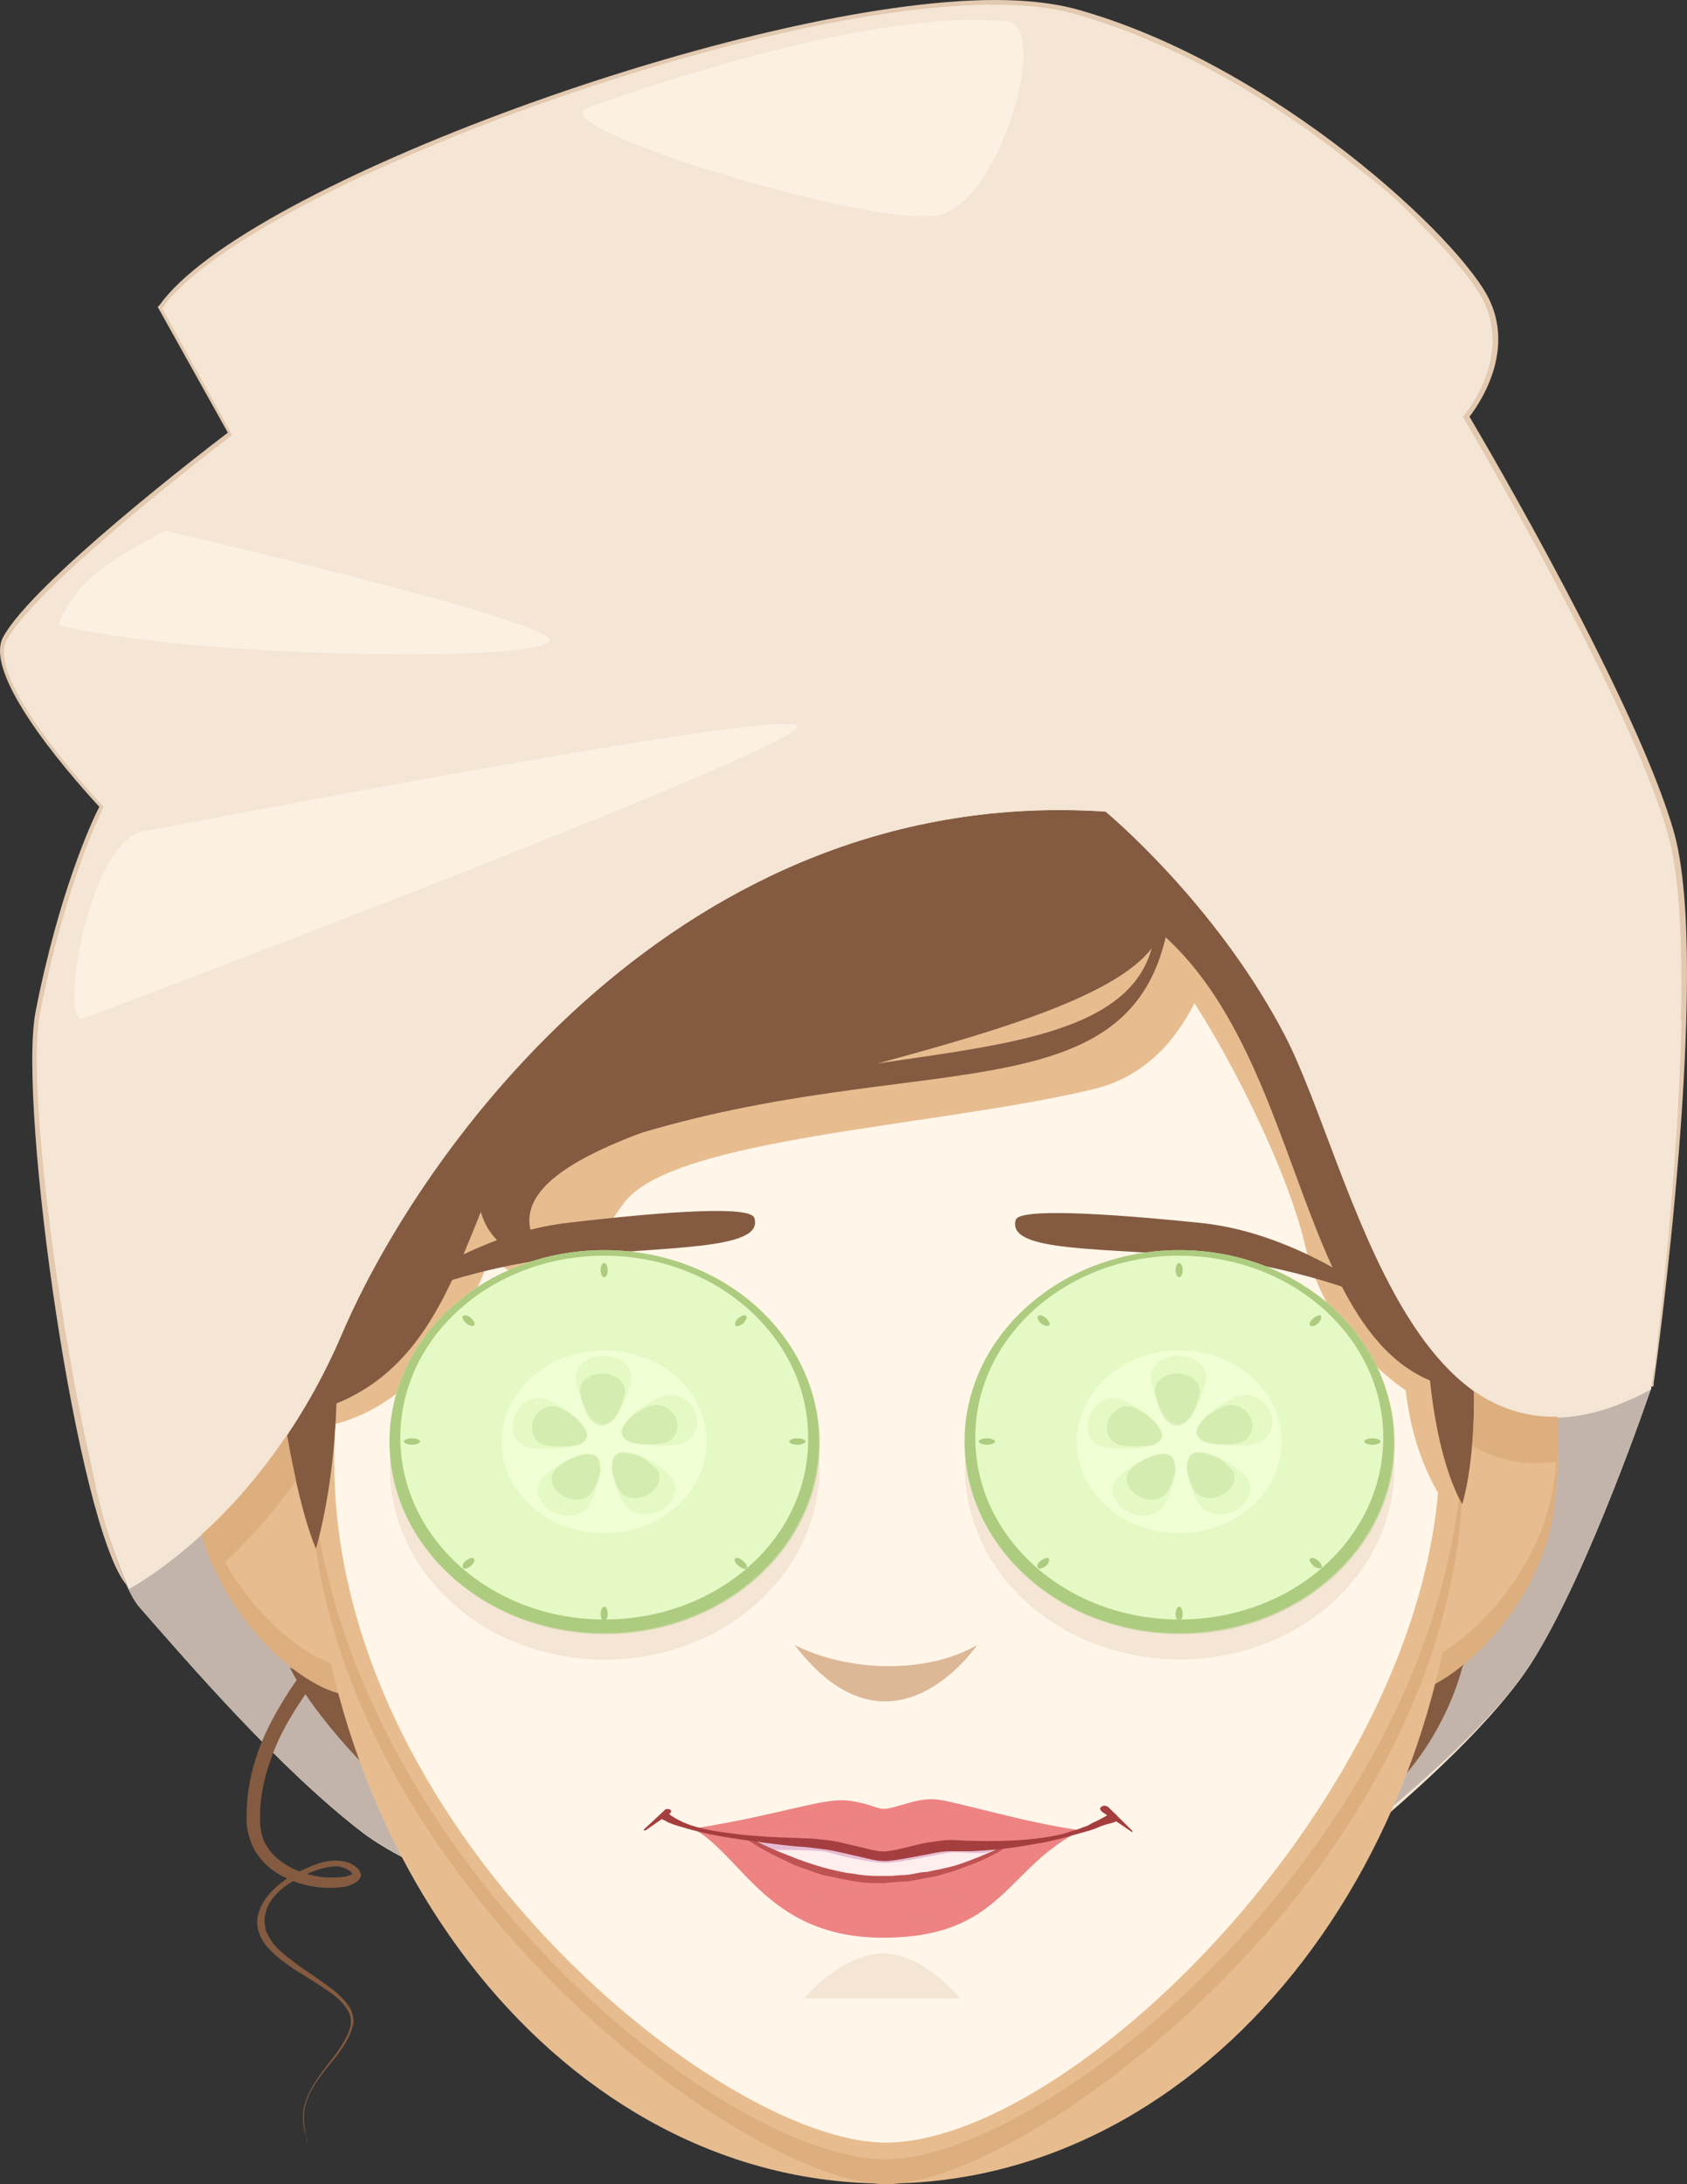 <svg width="17" height="22" viewBox="0 0 17 22" fill="none" xmlns="http://www.w3.org/2000/svg">
<rect x="0" y="0" width="17" height="22" fill="#333333" stroke="none"/>
<path d="M1.834 16.069C1.417 16.069 1.318 16.02 1.281 15.972C0.784 15.407 0.177 11.146 0.358 10.193C0.593 8.991 0.928 8.264 1.001 8.127C0.847 7.958 -0.194 6.828 0.032 6.416C0.331 5.867 2.051 4.544 2.296 4.358L1.589 3.091L1.607 3.075C2.458 1.864 7.583 0 10.027 0C10.344 0 10.616 0.032 10.833 0.089C12.834 0.638 14.745 2.429 15.016 3.035C15.261 3.575 14.889 4.092 14.808 4.197C14.971 4.471 16.51 7.102 16.872 8.394C17.243 9.749 16.691 13.761 16.664 13.93V13.962L16.628 13.97C16.492 13.995 4.514 16.069 1.834 16.069ZM1.689 3.107L2.404 4.39L2.377 4.415C2.359 4.423 0.412 5.9 0.114 6.465C-0.058 6.779 0.765 7.756 1.091 8.103L1.109 8.119L1.1 8.143C1.1 8.151 0.711 8.886 0.458 10.21C0.277 11.146 0.874 15.367 1.363 15.924C1.381 15.94 1.463 15.988 1.843 15.988C4.441 15.988 15.867 14.019 16.564 13.898C16.619 13.527 17.126 9.701 16.773 8.426C16.401 7.086 14.726 4.253 14.708 4.229L14.69 4.205L14.708 4.181C14.717 4.173 15.17 3.632 14.925 3.075C14.654 2.478 12.771 0.71 10.797 0.178C10.589 0.121 10.326 0.089 10.018 0.089C7.601 0.089 2.567 1.913 1.689 3.107Z" fill="#E2C9AF"/>
<path d="M5.148 19.176C5.148 19.176 4.143 18.829 3.654 18.458C2.812 17.812 1.897 16.747 1.408 16.19C0.919 15.641 0.213 11.178 0.403 10.209C0.666 8.861 1.046 8.127 1.046 8.127C1.046 8.127 -0.158 6.86 0.068 6.448C0.385 5.867 2.341 4.382 2.341 4.382L1.635 3.107C2.567 1.792 8.787 -0.42 10.806 0.137C12.834 0.694 14.699 2.478 14.962 3.059C15.225 3.648 14.736 4.205 14.736 4.205C14.736 4.205 16.429 7.046 16.809 8.41C17.189 9.773 16.637 13.986 16.637 13.986C16.637 13.986 16.012 15.835 15.433 16.747C14.853 17.659 13.26 18.869 13.26 18.869L5.148 19.176Z" fill="#F4E5D4"/>
<path d="M5.148 19.176C5.148 19.176 4.143 18.829 3.654 18.458C2.812 17.812 1.897 16.747 1.408 16.19C0.919 15.641 0.213 11.178 0.403 10.209C0.666 8.861 1.046 8.127 1.046 8.127C1.046 8.127 -0.158 6.86 0.068 6.448C0.385 5.867 2.341 4.382 2.341 4.382L1.635 3.107C2.567 1.792 8.787 -0.42 10.806 0.137C12.834 0.694 14.699 2.478 14.962 3.059C15.225 3.648 14.736 4.205 14.736 4.205C14.736 4.205 16.429 7.046 16.809 8.41C17.189 9.773 16.637 13.986 16.637 13.986C16.637 13.986 16.012 15.835 15.433 16.747C14.853 17.659 13.206 18.869 13.206 18.869L5.148 19.176Z" fill="#F4E5D4"/>
<path opacity="0.7" d="M16.736 13.107C16.682 13.64 16.637 13.987 16.637 13.987C16.637 13.987 16.012 15.835 15.433 16.747C14.853 17.659 13.079 18.951 13.079 18.951L5.139 19.169C5.139 19.169 4.134 18.822 3.645 18.45C2.803 17.805 1.888 16.739 1.399 16.182C1.264 16.029 1.11 15.569 0.965 14.964L16.736 13.107Z" fill="#AFA09A"/>
<path d="M2.92 16.795C3.409 17.788 5.528 19.555 3.744 17.045C3.572 16.819 3.201 16.932 2.92 16.795Z" fill="#845B41"/>
<path d="M14.736 16.793C14.582 17.391 14.056 18.262 13.359 18.383C13.857 16.93 14.889 16.543 14.736 16.793Z" fill="#845B41"/>
<path d="M3.871 16.247C3.871 16.247 3.843 16.271 3.798 16.304C3.753 16.344 3.69 16.401 3.608 16.473C3.527 16.546 3.436 16.643 3.327 16.756C3.228 16.869 3.119 16.998 3.02 17.151C2.92 17.305 2.82 17.474 2.748 17.668C2.676 17.861 2.621 18.063 2.621 18.289C2.621 18.321 2.621 18.346 2.621 18.37C2.621 18.394 2.63 18.418 2.63 18.442C2.639 18.491 2.657 18.547 2.685 18.588C2.739 18.685 2.829 18.757 2.938 18.814C3.047 18.87 3.174 18.902 3.291 18.911C3.355 18.911 3.418 18.911 3.481 18.902C3.508 18.894 3.536 18.886 3.545 18.878C3.554 18.87 3.545 18.87 3.545 18.87C3.545 18.87 3.545 18.862 3.536 18.854C3.499 18.822 3.436 18.798 3.391 18.798C3.327 18.798 3.264 18.814 3.21 18.83C3.092 18.87 2.974 18.927 2.875 18.999C2.775 19.072 2.694 19.169 2.676 19.274C2.666 19.298 2.666 19.33 2.666 19.355C2.666 19.387 2.676 19.411 2.676 19.435C2.694 19.484 2.721 19.532 2.757 19.581C2.829 19.669 2.929 19.734 3.02 19.806C3.119 19.871 3.21 19.936 3.3 20C3.391 20.065 3.472 20.137 3.527 20.226C3.554 20.274 3.563 20.323 3.563 20.371C3.554 20.42 3.536 20.468 3.518 20.509C3.436 20.678 3.309 20.799 3.219 20.928C3.128 21.049 3.074 21.17 3.065 21.275C3.056 21.38 3.074 21.461 3.083 21.517C3.092 21.542 3.101 21.566 3.101 21.582C3.092 21.566 3.092 21.55 3.083 21.517C3.065 21.461 3.047 21.38 3.056 21.275C3.065 21.17 3.119 21.049 3.21 20.92C3.291 20.799 3.418 20.67 3.499 20.5C3.518 20.46 3.536 20.412 3.536 20.371C3.536 20.323 3.527 20.283 3.499 20.242C3.454 20.162 3.364 20.089 3.273 20.032C3.183 19.968 3.083 19.911 2.983 19.847C2.884 19.782 2.784 19.71 2.703 19.621C2.621 19.532 2.567 19.403 2.603 19.282C2.63 19.161 2.721 19.056 2.82 18.975C2.92 18.894 3.047 18.83 3.174 18.782C3.237 18.757 3.309 18.741 3.382 18.741C3.463 18.741 3.536 18.757 3.599 18.814C3.617 18.83 3.626 18.846 3.635 18.87C3.644 18.894 3.626 18.927 3.608 18.943C3.572 18.975 3.536 18.983 3.499 18.999C3.427 19.015 3.355 19.015 3.282 19.015C3.137 19.007 3.001 18.975 2.875 18.911C2.748 18.854 2.639 18.757 2.576 18.652C2.54 18.596 2.522 18.539 2.504 18.475C2.494 18.442 2.494 18.41 2.485 18.378C2.485 18.354 2.485 18.321 2.485 18.289C2.485 18.055 2.531 17.837 2.603 17.635C2.676 17.434 2.775 17.256 2.875 17.095C2.974 16.933 3.083 16.796 3.192 16.675C3.291 16.554 3.391 16.457 3.472 16.384C3.554 16.304 3.617 16.247 3.662 16.207C3.708 16.166 3.735 16.15 3.735 16.15L3.871 16.247Z" fill="#845B41"/>
<path d="M15.659 15.197C15.523 16.23 14.573 17.077 14.084 17.077C13.595 17.077 13.885 16.238 13.885 15.197C13.885 14.156 14.609 13.316 15.098 13.316C15.587 13.316 15.804 14.115 15.659 15.197Z" fill="#E7BD90"/>
<path d="M15.659 14.923C15.523 15.956 14.573 16.803 14.084 16.803C13.894 16.803 13.821 16.674 13.803 16.456C13.785 16.835 13.821 17.078 14.084 17.078C14.573 17.078 15.523 16.23 15.659 15.197C15.695 14.923 15.704 14.665 15.695 14.438C15.695 14.592 15.686 14.753 15.659 14.923Z" fill="#DDAE7E"/>
<path d="M1.988 15.197C2.123 16.23 3.074 17.077 3.563 17.077C4.052 17.077 3.762 16.238 3.762 15.197C3.762 14.156 3.038 13.316 2.549 13.316C2.06 13.316 1.843 14.115 1.988 15.197Z" fill="#E7BD90"/>
<path d="M1.988 14.923C2.124 15.956 3.074 16.803 3.563 16.803C3.753 16.803 3.826 16.674 3.844 16.456C3.862 16.835 3.826 17.078 3.563 17.078C3.074 17.078 2.124 16.23 1.988 15.197C1.952 14.923 1.943 14.665 1.952 14.438C1.952 14.592 1.961 14.753 1.988 14.923Z" fill="#DDAE7E"/>
<path d="M8.923 21.993C12.133 21.993 14.736 18.756 14.736 14.762C14.736 10.768 12.133 7.53 8.923 7.53C5.713 7.53 3.11 10.768 3.11 14.762C3.11 18.756 5.713 21.993 8.923 21.993Z" fill="#E7BD90"/>
<path d="M8.923 21.75C7.221 21.75 3.165 18.424 3.12 14.47C3.12 14.567 3.12 14.663 3.12 14.768C3.12 18.763 7.484 22 8.932 22C10.381 22 14.745 18.763 14.745 14.768C14.745 14.671 14.745 14.567 14.745 14.47C14.681 18.424 10.58 21.75 8.923 21.75Z" fill="#DDAE7E"/>
<path d="M14.853 14.012C14.853 14.012 14.871 14.674 14.736 15.15C14.736 15.15 14.41 14.666 14.373 13.334L14.853 14.012Z" fill="#845B41"/>
<path d="M2.893 14.461C2.893 14.461 3.011 15.188 3.183 15.599C3.183 15.599 3.527 14.502 3.337 12.984L2.893 14.461Z" fill="#845B41"/>
<path d="M11.232 9.079C13.35 10.185 12.861 14.011 14.962 14.011C14.808 13.906 12.364 7.231 11.531 7.998C11.404 8.208 11.123 9.023 11.232 9.079Z" fill="#845B41"/>
<path d="M14.165 14.003C14.165 14.003 13.368 13.502 13.151 12.542C12.979 11.807 12.445 10.742 12.037 10.104C11.829 10.516 11.503 10.863 10.996 10.976C9.439 11.347 6.795 11.46 6.297 12.106C5.799 12.752 6.062 12.986 6.062 12.986C6.062 12.986 5.147 12.986 4.948 12.631C4.948 12.631 4.505 14.051 3.382 14.342C3.101 18.224 7.221 21.581 8.923 21.581C10.761 21.581 14.21 18.232 14.491 15.036C14.355 14.802 14.219 14.471 14.165 14.003Z" fill="#FFF6E9"/>
<path d="M12.047 8.555C10.987 11.905 5.899 7.667 3.183 14.52C3.418 11.089 7.121 7.716 10.508 7.716C10.797 7.716 11.096 7.74 11.404 7.797C11.63 7.829 11.965 8.313 12.047 8.555Z" fill="#845B41"/>
<path d="M1.3 16.003C1.3 16.003 2.649 15.301 3.445 13.437C4.242 11.572 6.859 7.892 11.141 8.174C11.141 8.174 12.246 9.086 12.943 10.418C13.64 11.75 14.228 15.301 16.637 13.993L16.664 13.784C16.247 12.621 13.812 6.496 11.485 6.455C8.905 6.407 5.926 6.915 4.749 7.722C3.264 8.723 -0.43 12 1.3 16.003Z" fill="#F4E5D4"/>
<path d="M7.601 12.267C7.71 12.598 6.696 12.55 5.672 12.663C4.649 12.776 3.853 13.147 3.853 13.147C3.853 13.147 4.704 12.429 5.727 12.316C6.759 12.195 7.565 12.146 7.601 12.267Z" fill="#845B41"/>
<path d="M8.191 15.261C8.485 14.229 7.783 13.18 6.625 12.918C5.466 12.657 4.289 13.282 3.996 14.315C3.703 15.347 4.404 16.396 5.563 16.658C6.721 16.919 7.898 16.294 8.191 15.261Z" fill="#F4E5D4"/>
<path d="M5.347 11.3C5.275 11.316 5.238 11.372 5.211 11.405C4.65 12.405 4.514 13.802 3.219 14.197C3.763 13.14 4.125 11.849 5.347 11.3Z" fill="#845B41"/>
<path d="M11.72 9.298C11.512 10.71 4.64 11.049 5.392 12.51C5.437 12.591 5.654 12.744 5.654 12.744C5.654 12.744 4.812 12.752 4.812 11.953C4.812 9.806 8.841 10.323 11.132 9.387C11.277 9.322 11.567 9.346 11.72 9.298Z" fill="#845B41"/>
<path d="M11.757 9.394C11.367 11.242 9.213 10.565 6.379 11.436C8.108 10.314 11.476 11.017 11.639 9.37C11.666 9.37 11.693 9.402 11.711 9.402C11.73 9.41 11.748 9.378 11.757 9.394Z" fill="#845B41"/>
<g opacity="0.2">
<path d="M11.648 9.097C11.096 10.557 5.691 10.477 5.075 12.107C4.985 9.839 9.159 10.105 11.648 9.097Z" fill="#845B41"/>
</g>
<path opacity="0.2" d="M5.999 10.451C6.723 9.83 11.331 9.346 11.458 8.854C9.267 9.54 7.655 9.16 5.999 10.451Z" fill="#845B41"/>
<path d="M11.485 6.448C8.905 6.399 5.926 6.908 4.749 7.715C3.264 8.723 -0.43 12 1.3 16.003C1.3 16.003 2.649 15.301 3.445 13.437C4.242 11.572 6.859 7.892 11.141 8.175C11.141 8.175 12.246 9.087 12.943 10.418C13.64 11.75 14.228 15.301 16.637 13.994L16.664 13.784C16.293 12.735 13.848 6.488 11.485 6.448Z" fill="#F4E5D4"/>
<path opacity="0.2" d="M4.813 11.735C4.613 12.502 4.124 13.172 3.536 13.737C3.934 13.059 4.17 12.268 4.813 11.735Z" fill="#845B41"/>
<path d="M8.507 6.755C9.557 6.546 10.58 6.328 11.458 6.11C11.458 6.11 11.332 4.827 8.489 4.504C7.022 4.334 4.17 4.714 2.323 4.358L2.341 4.383C2.341 4.383 0.376 5.876 0.069 6.449C0.05 6.489 0.041 6.537 0.041 6.594C0.901 6.731 4.704 7.264 8.507 6.755Z" fill="#F4E5D4"/>
<path d="M3.744 12.107C6.27 7.394 10.607 7.943 10.607 7.943C11.648 7.055 11.467 6.103 11.467 6.103C10.589 6.32 9.566 6.538 8.516 6.748C5.311 7.394 1.798 7.951 1.01 8.08C1.037 8.112 1.055 8.128 1.055 8.128C1.055 8.128 0.675 8.863 0.412 10.211C0.259 11.01 0.711 14.197 1.146 15.586C2.757 14.722 3.744 12.107 3.744 12.107Z" fill="#F4E5D4"/>
<path d="M14.102 8.136C15.007 8.458 16.039 8.935 16.936 9.629C16.927 9.136 16.89 8.709 16.809 8.418C16.438 7.054 14.745 4.205 14.745 4.205C14.745 4.205 13.658 5.343 12.047 5.965C12.047 6.045 12.056 6.497 12.047 6.312C12.047 6.312 13.423 6.174 14.618 6.683C14.618 6.683 12.699 6.199 11.974 6.707C11.974 6.707 12.762 6.941 12.97 7.143L11.884 7.046C11.884 7.046 12.925 7.7 13.314 8.353C13.314 8.353 12.382 7.401 11.73 7.417C11.73 7.417 11.458 7.95 11.341 8.071C13.097 8.644 14.02 11.945 14.5 12.994C15.007 14.116 16.257 13.898 16.673 13.785C16.737 13.228 16.918 11.646 16.945 10.282C15.877 9.201 14.908 8.539 14.102 8.136Z" fill="#F4E5D4"/>
<path d="M13.703 1.71C12.934 1.081 11.893 0.435 10.815 0.136C9.584 -0.203 6.786 0.492 4.586 1.371C5.383 1.783 8.217 2.227 8.126 2.291C8.045 2.348 4.912 1.92 3.699 1.751C2.73 2.203 1.97 2.671 1.662 3.066C4.278 3.663 8.787 3.308 10.996 4.608C11.34 4.228 11.748 3.494 11.748 3.494C11.693 4.018 11.377 4.511 11.204 4.737C11.223 4.753 11.241 4.761 11.259 4.777C11.72 4.478 12.399 3.962 12.399 3.962C12.264 4.365 11.702 4.761 11.44 4.914C11.458 4.922 11.467 4.939 11.476 4.947C12.273 4.704 13.83 3.631 13.83 3.631C13.631 4.236 12.318 4.922 11.739 5.205C11.802 5.286 11.865 5.366 11.929 5.447C14.183 4.817 16.075 3.494 13.703 1.71Z" fill="#F4E5D4"/>
<path d="M8.008 16.57C8.579 16.853 9.357 16.853 9.846 16.57C9.846 16.57 8.986 17.846 8.008 16.57Z" fill="#DDB897"/>
<path d="M8.1 20.128H9.675C9.675 20.128 9.313 19.676 8.896 19.676C8.489 19.676 8.1 20.128 8.1 20.128Z" fill="#F4E5D4"/>
<path d="M14.023 15.097C14.216 14.046 13.416 13.054 12.237 12.882C11.057 12.71 9.945 13.423 9.752 14.474C9.559 15.526 10.359 16.517 11.538 16.689C12.718 16.861 13.83 16.148 14.023 15.097Z" fill="#F4E5D4"/>
<path opacity="0.6" d="M1.417 8.377C0.874 8.539 0.584 10.363 0.847 10.258C1.119 10.153 8.172 7.498 8.036 7.312C7.9 7.118 1.725 8.329 1.417 8.377Z" fill="#FFF6E9"/>
<path opacity="0.6" d="M0.584 6.296C0.784 5.812 1.137 5.634 1.662 5.344C1.662 5.344 5.455 6.223 5.537 6.441C5.618 6.675 1.979 6.643 0.584 6.296Z" fill="#FFF6E9"/>
<path d="M10.236 12.286C10.136 12.624 11.141 12.56 12.165 12.665C13.188 12.77 13.984 13.133 13.984 13.133C13.984 13.133 13.124 12.423 12.101 12.318C11.078 12.213 10.272 12.173 10.236 12.286Z" fill="#845B41"/>
<path d="M11.884 16.45C13.079 16.45 14.047 15.586 14.047 14.521C14.047 13.455 13.079 12.592 11.884 12.592C10.688 12.592 9.72 13.455 9.72 14.521C9.72 15.586 10.688 16.45 11.884 16.45Z" fill="#E5F9C5"/>
<path d="M11.884 12.592C10.688 12.592 9.72 13.455 9.72 14.521C9.72 15.586 10.688 16.45 11.884 16.45C13.079 16.45 14.047 15.586 14.047 14.521C14.047 13.455 13.079 12.592 11.884 12.592ZM11.884 16.312C10.743 16.312 9.828 15.489 9.828 14.48C9.828 13.463 10.752 12.648 11.884 12.648C13.024 12.648 13.939 13.472 13.939 14.48C13.939 15.497 13.024 16.312 11.884 16.312Z" fill="#AECC80"/>
<path d="M11.883 12.865C11.902 12.865 11.918 12.833 11.918 12.793C11.918 12.753 11.902 12.721 11.883 12.721C11.863 12.721 11.847 12.753 11.847 12.793C11.847 12.833 11.863 12.865 11.883 12.865Z" fill="#AECC80"/>
<path d="M10.544 13.28C10.571 13.304 10.589 13.344 10.571 13.352C10.553 13.36 10.517 13.352 10.489 13.328C10.462 13.304 10.444 13.264 10.462 13.256C10.471 13.24 10.508 13.248 10.544 13.28Z" fill="#AECC80"/>
<path d="M9.946 14.487C9.991 14.487 10.027 14.503 10.027 14.519C10.027 14.535 9.991 14.552 9.946 14.552C9.901 14.552 9.864 14.535 9.864 14.519C9.864 14.503 9.901 14.487 9.946 14.487Z" fill="#AECC80"/>
<path d="M10.488 15.722C10.515 15.698 10.56 15.682 10.569 15.698C10.578 15.714 10.569 15.746 10.542 15.77C10.515 15.794 10.471 15.81 10.462 15.794C10.444 15.778 10.453 15.746 10.488 15.722Z" fill="#AECC80"/>
<path d="M11.883 16.327C11.902 16.327 11.918 16.295 11.918 16.255C11.918 16.215 11.902 16.183 11.883 16.183C11.863 16.183 11.847 16.215 11.847 16.255C11.847 16.295 11.863 16.327 11.883 16.327Z" fill="#AECC80"/>
<path d="M13.233 15.77C13.205 15.746 13.187 15.706 13.205 15.698C13.223 15.682 13.26 15.698 13.287 15.722C13.314 15.746 13.332 15.786 13.314 15.794C13.296 15.802 13.26 15.794 13.233 15.77Z" fill="#AECC80"/>
<path d="M13.83 14.552C13.875 14.552 13.912 14.537 13.912 14.519C13.912 14.502 13.875 14.487 13.83 14.487C13.785 14.487 13.748 14.502 13.748 14.519C13.748 14.537 13.785 14.552 13.83 14.552Z" fill="#AECC80"/>
<path d="M13.285 13.328C13.259 13.352 13.214 13.368 13.205 13.352C13.188 13.336 13.205 13.304 13.232 13.28C13.259 13.255 13.303 13.239 13.312 13.255C13.321 13.271 13.312 13.296 13.285 13.328Z" fill="#AECC80"/>
<path d="M11.883 15.442C12.454 15.442 12.916 15.03 12.916 14.522C12.916 14.014 12.454 13.602 11.883 13.602C11.313 13.602 10.851 14.014 10.851 14.522C10.851 15.03 11.313 15.442 11.883 15.442Z" fill="#F0FFD4"/>
<path d="M12.155 13.865C12.155 13.978 12.029 14.341 11.875 14.341C11.721 14.341 11.594 13.978 11.594 13.865C11.594 13.752 11.721 13.655 11.875 13.655C12.029 13.655 12.155 13.752 12.155 13.865Z" fill="#E5F9C5"/>
<path d="M11.286 14.091C11.413 14.124 11.757 14.35 11.711 14.479C11.666 14.608 11.241 14.608 11.114 14.576C10.987 14.543 10.924 14.406 10.978 14.269C11.023 14.132 11.159 14.051 11.286 14.091Z" fill="#E5F9C5"/>
<path d="M11.25 14.898C11.331 14.801 11.666 14.575 11.793 14.656C11.92 14.736 11.784 15.1 11.711 15.188C11.63 15.285 11.467 15.293 11.34 15.213C11.214 15.132 11.168 14.987 11.25 14.898Z" fill="#E5F9C5"/>
<path d="M12.101 15.172C12.019 15.075 11.892 14.72 12.019 14.639C12.146 14.559 12.49 14.784 12.562 14.881C12.644 14.978 12.599 15.115 12.472 15.204C12.345 15.277 12.173 15.269 12.101 15.172Z" fill="#E5F9C5"/>
<path d="M12.662 14.542C12.535 14.574 12.11 14.582 12.064 14.445C12.019 14.308 12.363 14.09 12.49 14.057C12.617 14.025 12.752 14.098 12.807 14.235C12.852 14.364 12.789 14.501 12.662 14.542Z" fill="#E5F9C5"/>
<g opacity="0.3">
<path d="M12.01 14.255C12.056 14.166 12.092 14.053 12.092 14.004C12.092 13.916 11.992 13.835 11.865 13.835C11.739 13.835 11.639 13.908 11.639 14.004C11.639 14.061 11.675 14.19 11.729 14.279C11.766 14.327 11.811 14.36 11.856 14.36C11.92 14.36 11.974 14.311 12.01 14.255Z" fill="#AECC80"/>
<path d="M11.539 14.238C11.485 14.206 11.44 14.181 11.413 14.173C11.313 14.141 11.204 14.206 11.168 14.311C11.132 14.415 11.177 14.52 11.277 14.553C11.34 14.569 11.512 14.577 11.63 14.553C11.666 14.537 11.693 14.512 11.702 14.488C11.729 14.415 11.639 14.319 11.539 14.238Z" fill="#AECC80"/>
<path d="M11.793 14.666C11.721 14.618 11.585 14.666 11.467 14.739C11.431 14.763 11.395 14.795 11.386 14.811C11.322 14.884 11.358 14.997 11.458 15.061C11.558 15.126 11.684 15.118 11.748 15.045C11.784 15.005 11.829 14.9 11.847 14.811C11.838 14.747 11.829 14.69 11.793 14.666Z" fill="#AECC80"/>
<path d="M12.01 14.65C11.956 14.683 11.956 14.763 11.965 14.844C11.992 14.925 12.019 14.997 12.046 15.03C12.11 15.102 12.236 15.11 12.336 15.046C12.436 14.981 12.472 14.868 12.409 14.796C12.381 14.771 12.336 14.723 12.273 14.683C12.173 14.642 12.064 14.61 12.01 14.65Z" fill="#AECC80"/>
<path d="M12.354 14.16C12.318 14.168 12.245 14.208 12.182 14.248C12.101 14.321 12.037 14.394 12.064 14.458C12.082 14.499 12.119 14.523 12.182 14.539C12.3 14.555 12.436 14.547 12.499 14.531C12.598 14.499 12.644 14.394 12.608 14.289C12.562 14.192 12.454 14.127 12.354 14.16Z" fill="#AECC80"/>
</g>
<g opacity="0.5">
<path d="M13.848 13.708C13.957 13.942 14.02 14.192 14.02 14.459C14.02 15.524 13.051 16.387 11.856 16.387C10.987 16.387 10.245 15.935 9.901 15.282C10.227 15.976 10.996 16.46 11.893 16.46C13.088 16.46 14.056 15.597 14.056 14.531C14.056 14.233 13.975 13.958 13.848 13.708Z" fill="#AECC80"/>
</g>
<path d="M6.089 16.45C7.284 16.45 8.253 15.586 8.253 14.521C8.253 13.455 7.284 12.592 6.089 12.592C4.894 12.592 3.925 13.455 3.925 14.521C3.925 15.586 4.894 16.45 6.089 16.45Z" fill="#E5F9C5"/>
<path d="M6.089 12.592C4.894 12.592 3.925 13.455 3.925 14.521C3.925 15.586 4.894 16.45 6.089 16.45C7.284 16.45 8.253 15.586 8.253 14.521C8.253 13.455 7.284 12.592 6.089 12.592ZM6.089 16.312C4.948 16.312 4.034 15.489 4.034 14.48C4.034 13.463 4.958 12.648 6.089 12.648C7.221 12.648 8.144 13.472 8.144 14.48C8.154 15.497 7.23 16.312 6.089 16.312Z" fill="#AECC80"/>
<path d="M6.089 12.865C6.108 12.865 6.124 12.833 6.124 12.793C6.124 12.753 6.108 12.721 6.089 12.721C6.069 12.721 6.053 12.753 6.053 12.793C6.053 12.833 6.069 12.865 6.089 12.865Z" fill="#AECC80"/>
<path d="M4.749 13.278C4.776 13.302 4.794 13.342 4.776 13.35C4.758 13.366 4.722 13.35 4.695 13.326C4.667 13.302 4.649 13.261 4.667 13.254C4.686 13.245 4.713 13.245 4.749 13.278Z" fill="#AECC80"/>
<path d="M4.152 14.487C4.197 14.487 4.233 14.503 4.233 14.519C4.233 14.535 4.197 14.552 4.152 14.552C4.106 14.552 4.07 14.535 4.07 14.519C4.07 14.503 4.106 14.487 4.152 14.487Z" fill="#AECC80"/>
<path d="M4.694 15.722C4.721 15.698 4.765 15.682 4.774 15.698C4.792 15.714 4.774 15.746 4.748 15.77C4.721 15.794 4.676 15.81 4.668 15.794C4.659 15.778 4.659 15.746 4.694 15.722Z" fill="#AECC80"/>
<path d="M6.089 16.327C6.108 16.327 6.124 16.295 6.124 16.255C6.124 16.215 6.108 16.183 6.089 16.183C6.069 16.183 6.053 16.215 6.053 16.255C6.053 16.295 6.069 16.327 6.089 16.327Z" fill="#AECC80"/>
<path d="M7.522 15.798C7.536 15.785 7.522 15.752 7.49 15.724C7.459 15.696 7.422 15.684 7.408 15.696C7.394 15.709 7.408 15.742 7.44 15.77C7.471 15.797 7.508 15.81 7.522 15.798Z" fill="#AECC80"/>
<path d="M8.036 14.552C8.081 14.552 8.117 14.537 8.117 14.519C8.117 14.502 8.081 14.487 8.036 14.487C7.991 14.487 7.954 14.502 7.954 14.519C7.954 14.537 7.991 14.552 8.036 14.552Z" fill="#AECC80"/>
<path d="M7.491 13.328C7.464 13.352 7.42 13.368 7.411 13.352C7.402 13.336 7.411 13.304 7.437 13.28C7.464 13.255 7.509 13.239 7.518 13.255C7.535 13.264 7.518 13.296 7.491 13.328Z" fill="#AECC80"/>
<path d="M6.089 15.442C6.659 15.442 7.121 15.03 7.121 14.522C7.121 14.014 6.659 13.602 6.089 13.602C5.519 13.602 5.057 14.014 5.057 14.522C5.057 15.03 5.519 15.442 6.089 15.442Z" fill="#F0FFD4"/>
<path d="M6.361 13.865C6.361 13.978 6.234 14.341 6.08 14.341C5.926 14.341 5.8 13.978 5.8 13.865C5.8 13.752 5.926 13.655 6.08 13.655C6.234 13.655 6.361 13.752 6.361 13.865Z" fill="#E5F9C5"/>
<path d="M5.492 14.091C5.618 14.124 5.962 14.35 5.917 14.479C5.872 14.608 5.446 14.608 5.32 14.576C5.193 14.543 5.13 14.406 5.184 14.269C5.229 14.132 5.365 14.051 5.492 14.091Z" fill="#E5F9C5"/>
<path d="M5.455 14.898C5.537 14.801 5.872 14.575 5.999 14.656C6.125 14.736 5.99 15.1 5.917 15.188C5.836 15.285 5.673 15.293 5.546 15.213C5.419 15.132 5.383 14.987 5.455 14.898Z" fill="#E5F9C5"/>
<path d="M6.306 15.172C6.225 15.075 6.098 14.72 6.225 14.639C6.352 14.559 6.696 14.784 6.768 14.881C6.85 14.978 6.804 15.115 6.678 15.204C6.551 15.277 6.388 15.269 6.306 15.172Z" fill="#E5F9C5"/>
<path d="M6.868 14.542C6.741 14.574 6.316 14.582 6.27 14.445C6.225 14.308 6.569 14.09 6.696 14.057C6.823 14.025 6.959 14.098 7.013 14.235C7.058 14.364 6.995 14.501 6.868 14.542Z" fill="#E5F9C5"/>
<g opacity="0.3">
<path d="M6.216 14.255C6.261 14.166 6.298 14.053 6.298 14.004C6.298 13.916 6.198 13.835 6.071 13.835C5.944 13.835 5.845 13.908 5.845 14.004C5.845 14.061 5.881 14.19 5.935 14.279C5.972 14.327 6.017 14.36 6.062 14.36C6.126 14.36 6.18 14.311 6.216 14.255Z" fill="#AECC80"/>
<path d="M5.745 14.238C5.691 14.206 5.645 14.181 5.618 14.173C5.519 14.141 5.41 14.206 5.374 14.311C5.338 14.415 5.383 14.52 5.482 14.553C5.546 14.569 5.718 14.577 5.836 14.553C5.872 14.537 5.899 14.512 5.908 14.488C5.935 14.415 5.854 14.319 5.745 14.238Z" fill="#AECC80"/>
<path d="M5.999 14.666C5.926 14.618 5.79 14.666 5.673 14.739C5.636 14.763 5.6 14.795 5.591 14.811C5.528 14.884 5.564 14.997 5.664 15.061C5.763 15.126 5.89 15.118 5.953 15.045C5.99 15.005 6.035 14.9 6.053 14.811C6.044 14.747 6.035 14.69 5.999 14.666Z" fill="#AECC80"/>
<path d="M6.216 14.65C6.161 14.683 6.161 14.763 6.17 14.844C6.198 14.925 6.225 14.997 6.252 15.03C6.315 15.102 6.442 15.11 6.542 15.046C6.641 14.981 6.677 14.868 6.614 14.796C6.587 14.771 6.542 14.723 6.478 14.683C6.379 14.642 6.27 14.61 6.216 14.65Z" fill="#AECC80"/>
<path d="M6.56 14.16C6.524 14.168 6.451 14.208 6.388 14.248C6.307 14.321 6.243 14.394 6.27 14.458C6.288 14.499 6.325 14.523 6.388 14.539C6.506 14.555 6.641 14.547 6.705 14.531C6.804 14.499 6.85 14.394 6.814 14.289C6.768 14.192 6.66 14.127 6.56 14.16Z" fill="#AECC80"/>
</g>
<g opacity="0.5">
<path d="M8.054 13.708C8.162 13.942 8.226 14.192 8.226 14.459C8.226 15.524 7.257 16.387 6.062 16.387C5.193 16.387 4.45 15.935 4.106 15.282C4.432 15.976 5.202 16.46 6.098 16.46C7.293 16.46 8.262 15.597 8.262 14.531C8.262 14.233 8.18 13.958 8.054 13.708Z" fill="#AECC80"/>
</g>
<path opacity="0.6" d="M5.917 1.089C5.917 1.089 8.66 0.056 10.163 0.217C10.571 0.306 10.082 1.993 9.484 2.162C8.887 2.332 5.419 1.275 5.917 1.089Z" fill="#FFF6E9"/>
<path d="M14.853 14.012C14.853 14.012 14.862 14.262 14.835 14.56C15.079 14.706 15.369 14.77 15.695 14.722C15.704 14.56 15.704 14.415 15.695 14.27C15.378 14.278 15.098 14.181 14.853 14.012Z" fill="#DDAE7E"/>
<path d="M2.893 14.463L2.902 14.438C2.612 14.874 2.304 15.213 2.033 15.455C2.06 15.56 2.096 15.665 2.141 15.77C2.169 15.778 2.187 15.778 2.214 15.786C2.449 15.568 2.721 15.286 2.983 14.915C2.929 14.665 2.893 14.463 2.893 14.463Z" fill="#DDAE7E"/>
<path d="M10.833 18.427C10.326 18.355 9.656 18.153 9.466 18.129C9.276 18.096 9.086 18.193 8.941 18.217C8.841 18.233 8.796 18.169 8.552 18.137C8.298 18.104 7.882 18.274 7.031 18.411C6.967 18.419 6.94 18.387 7.04 18.451C7.501 18.75 7.782 19.517 8.896 19.517C10.109 19.517 10.127 18.815 10.897 18.435C10.996 18.387 11.032 18.435 10.833 18.427Z" fill="#ED8383"/>
<path d="M11.168 18.201L11.413 18.443V18.451H11.404L11.105 18.249C11.087 18.233 11.078 18.209 11.096 18.201C11.114 18.184 11.141 18.184 11.168 18.201Z" fill="#A53F3F"/>
<path d="M6.75 18.266L6.506 18.436C6.496 18.436 6.496 18.436 6.487 18.436V18.428L6.696 18.234C6.705 18.218 6.732 18.218 6.75 18.226C6.768 18.234 6.768 18.25 6.75 18.266Z" fill="#A53F3F"/>
<path opacity="0.5" d="M8.959 19.019C9.303 19.019 9.566 19.035 9.602 19.107C9.656 19.204 9.394 19.374 8.959 19.374C8.461 19.374 8.181 19.269 8.217 19.115C8.235 19.035 8.814 19.019 8.959 19.019Z" fill="#ED8383"/>
<path opacity="0.5" d="M8.515 18.178C8.588 18.178 8.769 18.218 8.778 18.267C8.787 18.396 8.38 18.436 8.226 18.444C7.737 18.468 8.389 18.186 8.515 18.178Z" fill="#ED8383"/>
<path d="M7.547 18.514C7.547 18.514 8.208 18.925 8.878 18.925C9.548 18.925 10.172 18.562 10.172 18.562L9.557 18.554L8.878 18.683L8.298 18.57L7.547 18.514Z" fill="#FFEEEE"/>
<path opacity="0.5" d="M9.031 18.297C9.031 18.321 9.059 18.346 9.104 18.346C9.222 18.346 9.357 18.209 9.33 18.177C9.303 18.153 9.031 18.217 9.031 18.297Z" fill="#ED8383"/>
<path d="M9.566 18.554L8.887 18.683L8.307 18.57L7.556 18.514C7.556 18.514 7.646 18.57 7.791 18.635H7.8C7.8 18.635 8.262 18.627 8.353 18.659C8.452 18.691 8.778 18.764 8.923 18.764C9.068 18.764 9.457 18.675 9.575 18.659C9.647 18.651 9.81 18.675 9.964 18.659C10.1 18.594 10.181 18.546 10.181 18.546L9.566 18.554Z" fill="#E5BDD3"/>
<path d="M7.556 18.508C7.556 18.508 7.701 18.597 7.936 18.685C8.054 18.734 8.19 18.782 8.344 18.823C8.416 18.839 8.498 18.863 8.588 18.871C8.67 18.887 8.751 18.895 8.842 18.895C8.86 18.895 8.887 18.895 8.905 18.895H8.968C9.014 18.895 9.05 18.887 9.095 18.887C9.14 18.887 9.177 18.879 9.222 18.871C9.258 18.863 9.303 18.855 9.34 18.855C9.376 18.847 9.412 18.839 9.457 18.831C9.494 18.823 9.53 18.814 9.566 18.806C9.638 18.79 9.702 18.766 9.765 18.742C9.829 18.718 9.874 18.701 9.928 18.677C9.973 18.661 10.019 18.637 10.046 18.621C10.109 18.588 10.145 18.572 10.145 18.572C10.154 18.572 10.154 18.572 10.164 18.572C10.164 18.58 10.164 18.58 10.164 18.588C10.164 18.588 10.127 18.613 10.064 18.653C10.001 18.685 9.901 18.742 9.783 18.782C9.72 18.806 9.656 18.831 9.584 18.855C9.512 18.871 9.439 18.903 9.358 18.911C9.312 18.919 9.276 18.927 9.231 18.936C9.186 18.944 9.149 18.952 9.104 18.952C9.059 18.952 9.023 18.96 8.977 18.96L8.914 18.968C8.887 18.968 8.869 18.968 8.842 18.968C8.751 18.968 8.67 18.96 8.579 18.944C8.498 18.927 8.407 18.911 8.335 18.895C8.253 18.879 8.181 18.847 8.108 18.823C8.036 18.798 7.972 18.774 7.918 18.742C7.8 18.693 7.71 18.637 7.647 18.605C7.583 18.564 7.547 18.54 7.547 18.54C7.538 18.54 7.538 18.532 7.547 18.524C7.547 18.508 7.556 18.508 7.556 18.508Z" fill="#BF5252"/>
<path d="M6.732 18.258C6.732 18.258 6.741 18.274 6.768 18.291C6.795 18.307 6.832 18.331 6.886 18.355C6.995 18.404 7.167 18.444 7.384 18.468C7.493 18.484 7.61 18.492 7.728 18.5C7.855 18.509 7.981 18.509 8.117 18.517C8.181 18.517 8.253 18.525 8.326 18.533C8.398 18.541 8.47 18.557 8.534 18.573C8.606 18.589 8.67 18.605 8.742 18.622C8.805 18.638 8.878 18.654 8.941 18.646C9.077 18.63 9.213 18.581 9.358 18.557C9.43 18.549 9.502 18.533 9.575 18.533C9.647 18.533 9.711 18.541 9.783 18.541C10.046 18.549 10.299 18.541 10.517 18.509C10.625 18.492 10.716 18.476 10.797 18.444C10.842 18.436 10.879 18.42 10.915 18.404C10.951 18.396 10.978 18.38 11.005 18.363C11.06 18.339 11.105 18.315 11.132 18.299C11.159 18.283 11.177 18.274 11.177 18.274C11.196 18.258 11.232 18.258 11.25 18.283C11.268 18.299 11.268 18.331 11.241 18.347C11.232 18.355 11.232 18.355 11.223 18.355C11.223 18.355 11.205 18.363 11.168 18.371C11.132 18.38 11.087 18.396 11.033 18.42C10.969 18.444 10.897 18.46 10.815 18.484C10.734 18.509 10.634 18.533 10.526 18.557C10.417 18.573 10.308 18.597 10.181 18.613C10.055 18.63 9.928 18.638 9.792 18.646C9.729 18.646 9.656 18.646 9.584 18.646C9.521 18.646 9.457 18.654 9.385 18.67C9.249 18.694 9.113 18.727 8.959 18.743C8.878 18.751 8.805 18.735 8.733 18.718C8.661 18.702 8.597 18.686 8.525 18.67C8.452 18.654 8.389 18.638 8.326 18.63C8.262 18.622 8.19 18.613 8.126 18.605C7.991 18.597 7.864 18.581 7.737 18.565C7.61 18.549 7.502 18.533 7.393 18.517C7.176 18.484 7.004 18.444 6.877 18.404C6.814 18.387 6.768 18.371 6.732 18.355C6.705 18.339 6.687 18.331 6.687 18.331C6.66 18.323 6.651 18.291 6.669 18.274C6.678 18.25 6.714 18.242 6.732 18.258Z" fill="#A53F3F"/>
</svg>
